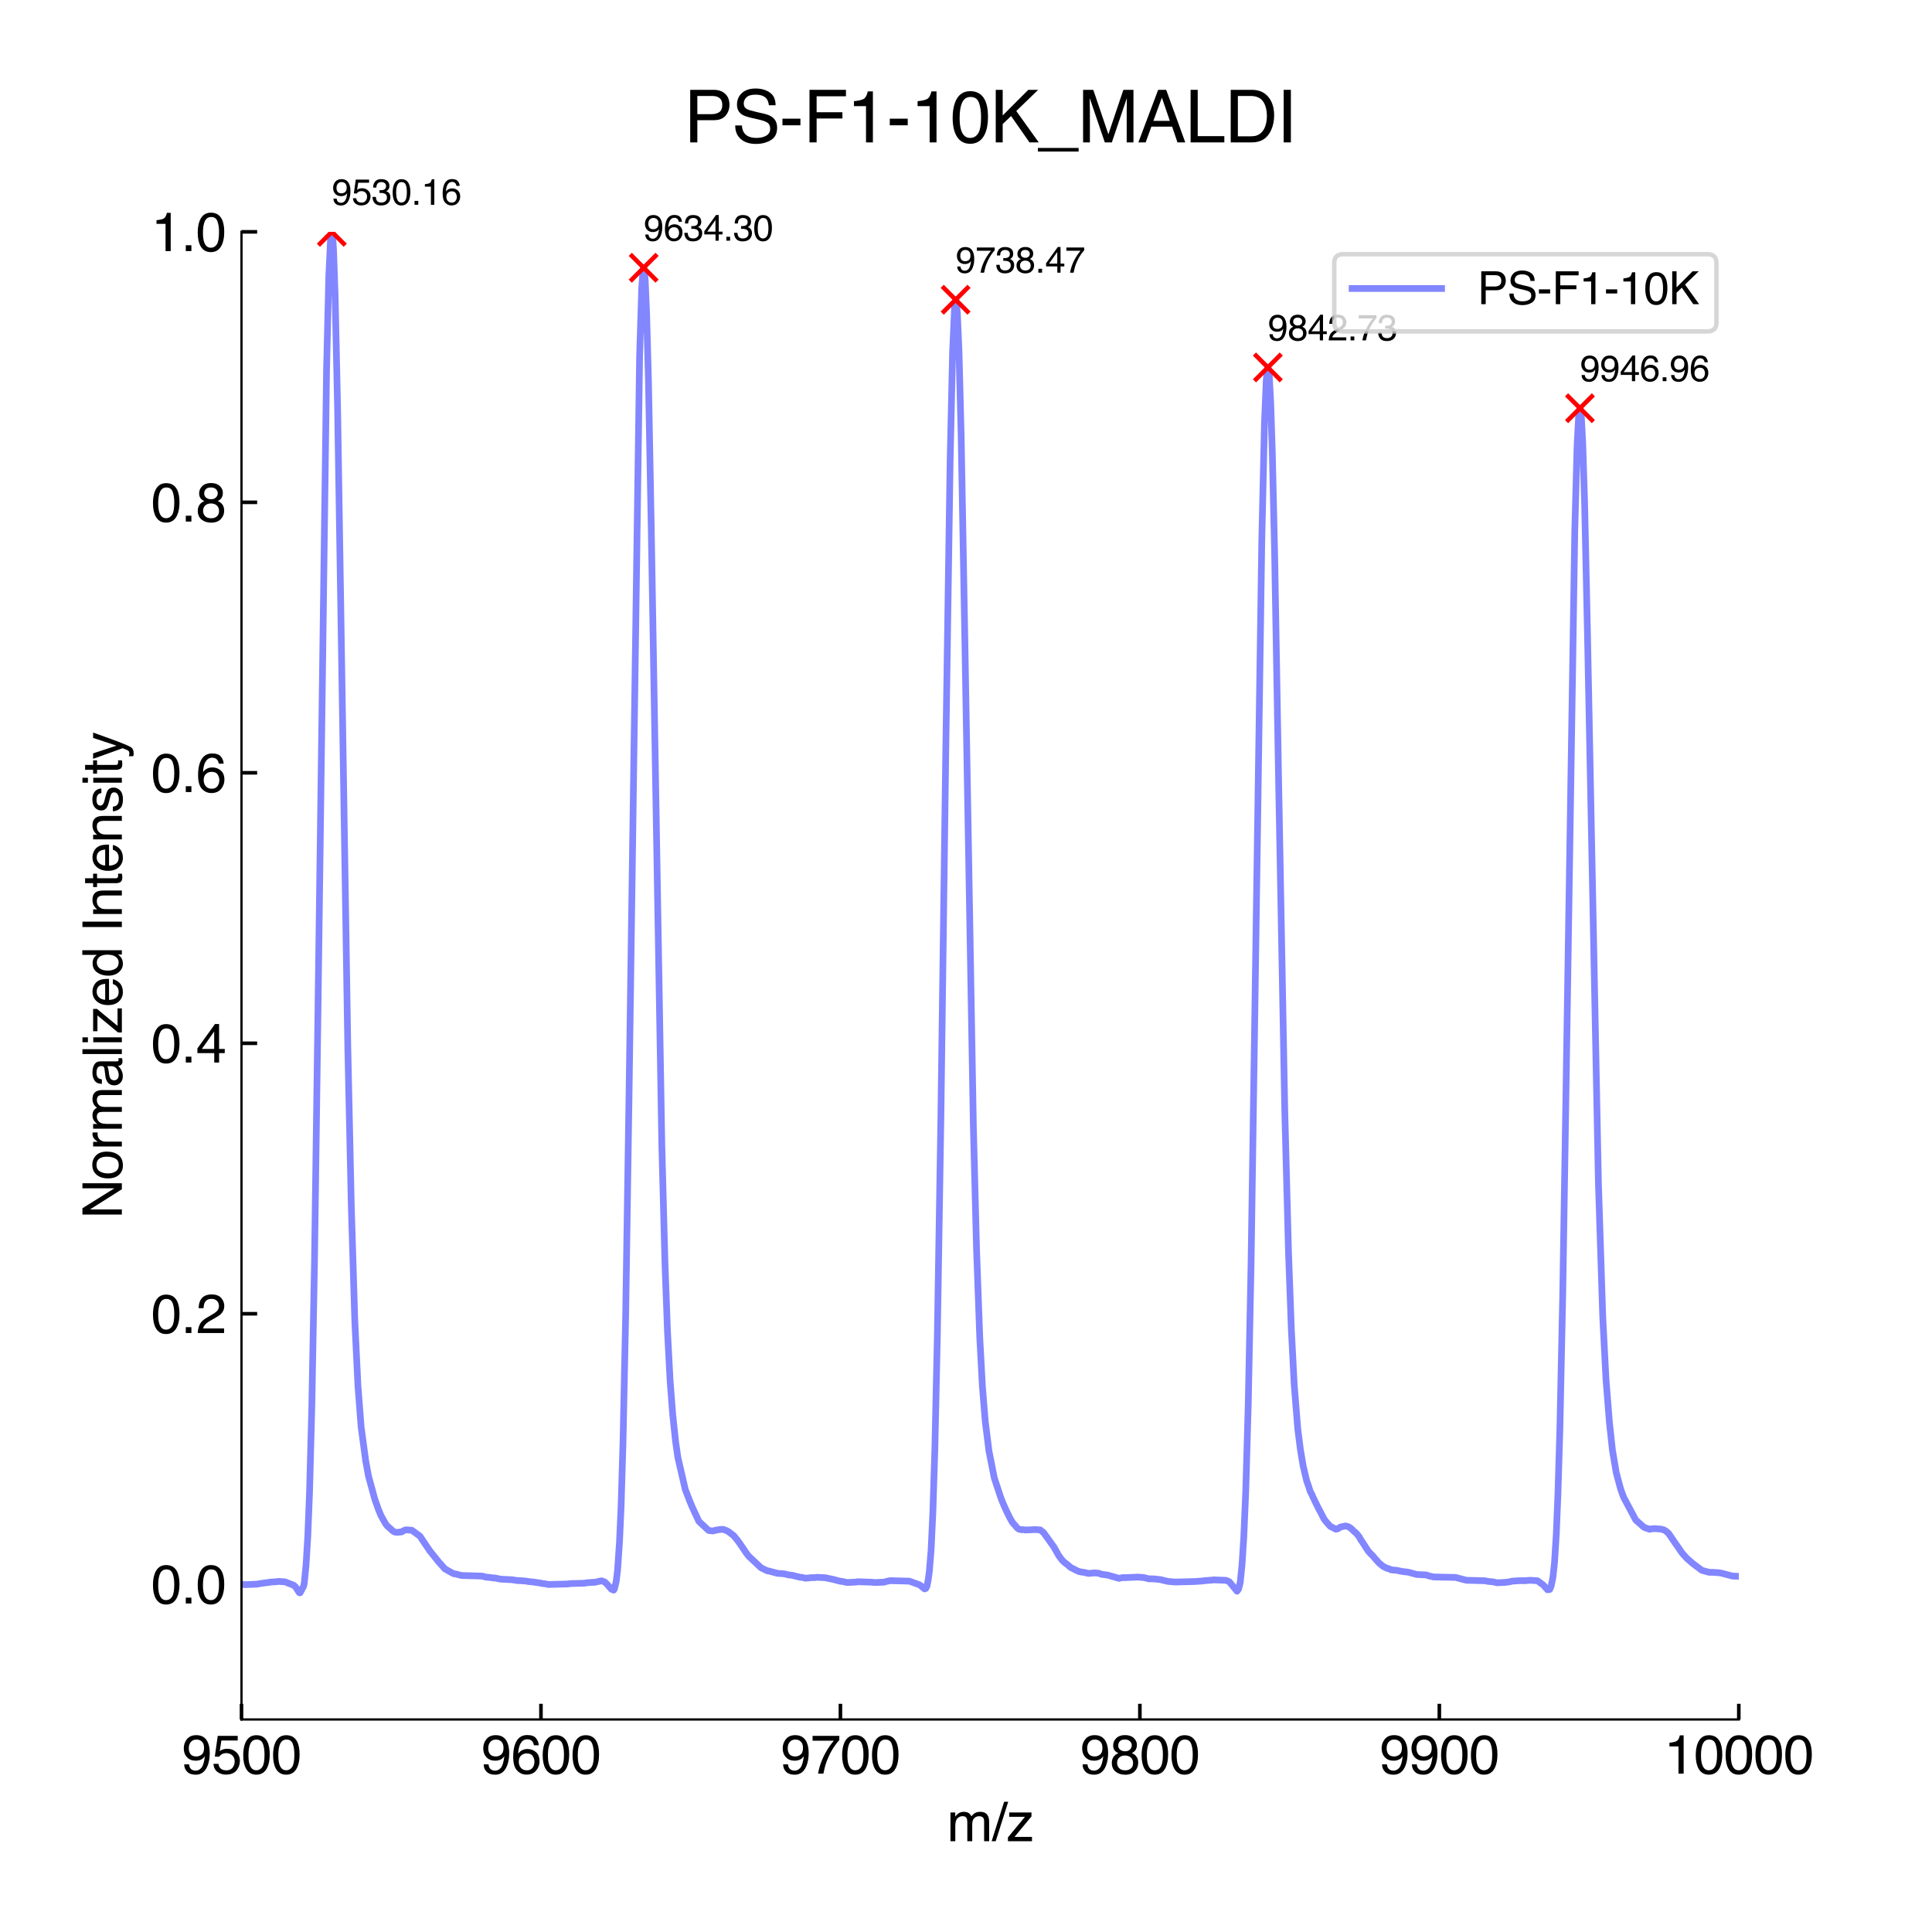 <?xml version="1.0" encoding="utf-8" standalone="no"?>
<!DOCTYPE svg PUBLIC "-//W3C//DTD SVG 1.1//EN"
  "http://www.w3.org/Graphics/SVG/1.1/DTD/svg11.dtd">
<svg xmlns:xlink="http://www.w3.org/1999/xlink" width="432pt" height="432pt" viewBox="0 0 432 432" xmlns="http://www.w3.org/2000/svg" version="1.1">
 <defs>
  <style type="text/css">*{stroke-linejoin: round; stroke-linecap: butt}</style>
 </defs>
 <g id="figure_1">
  <g id="patch_1">
   <path d="M 0 432 
L 432 432 
L 432 0 
L 0 0 
z
" style="fill: #ffffff"/>
  </g>
  <g id="axes_1">
   <g id="patch_2">
    <path d="M 54 384.48 
L 388.8 384.48 
L 388.8 51.84 
L 54 51.84 
z
" style="fill: #ffffff"/>
   </g>
   <g id="matplotlib.axis_1">
    <g id="xtick_1">
     <g id="line2d_1">
      <defs>
       <path id="ma64d7b4e20" d="M 0 0 
L 0 -3.5 
" style="stroke: #000000; stroke-width: 0.8"/>
      </defs>
      <g>
       <use xlink:href="#ma64d7b4e20" x="54" y="384.48" style="stroke: #000000; stroke-width: 0.8"/>
      </g>
     </g>
     <g id="text_1">
      <!-- 9500 -->
      <g transform="translate(40.654 396.588) scale(0.12 -0.12)">
       <defs>
        <path id="Helvetica-39" d="M 850 1081 
Q 875 616 1209 438 
Q 1381 344 1597 344 
Q 2000 344 2284 680 
Q 2569 1016 2688 2044 
Q 2500 1747 2223 1626 
Q 1947 1506 1628 1506 
Q 981 1506 604 1909 
Q 228 2313 228 2947 
Q 228 3556 600 4018 
Q 972 4481 1697 4481 
Q 2675 4481 3047 3600 
Q 3253 3116 3253 2388 
Q 3253 1566 3006 931 
Q 2597 -125 1619 -125 
Q 963 -125 622 219 
Q 281 563 281 1081 
L 850 1081 
z
M 1703 2000 
Q 2038 2000 2314 2220 
Q 2591 2441 2591 2991 
Q 2591 3484 2342 3726 
Q 2094 3969 1709 3969 
Q 1297 3969 1055 3692 
Q 813 3416 813 2953 
Q 813 2516 1025 2258 
Q 1238 2000 1703 2000 
z
" transform="scale(0.016)"/>
        <path id="Helvetica-35" d="M 791 1141 
Q 847 659 1238 475 
Q 1438 381 1700 381 
Q 2200 381 2440 700 
Q 2681 1019 2681 1406 
Q 2681 1875 2395 2131 
Q 2109 2388 1709 2388 
Q 1419 2388 1211 2275 
Q 1003 2163 856 1963 
L 369 1991 
L 709 4400 
L 3034 4400 
L 3034 3856 
L 1131 3856 
L 941 2613 
Q 1097 2731 1238 2791 
Q 1488 2894 1816 2894 
Q 2431 2894 2859 2497 
Q 3288 2100 3288 1491 
Q 3288 856 2895 371 
Q 2503 -113 1644 -113 
Q 1097 -113 676 195 
Q 256 503 206 1141 
L 791 1141 
z
" transform="scale(0.016)"/>
        <path id="Helvetica-30" d="M 1731 4475 
Q 2600 4475 2988 3759 
Q 3288 3206 3288 2244 
Q 3288 1331 3016 734 
Q 2622 -122 1728 -122 
Q 922 -122 528 578 
Q 200 1163 200 2147 
Q 200 2909 397 3456 
Q 766 4475 1731 4475 
z
M 1725 391 
Q 2163 391 2422 778 
Q 2681 1166 2681 2222 
Q 2681 2984 2493 3476 
Q 2306 3969 1766 3969 
Q 1269 3969 1039 3501 
Q 809 3034 809 2125 
Q 809 1441 956 1025 
Q 1181 391 1725 391 
z
" transform="scale(0.016)"/>
       </defs>
       <use xlink:href="#Helvetica-39"/>
       <use xlink:href="#Helvetica-35" x="55.615"/>
       <use xlink:href="#Helvetica-30" x="111.23"/>
       <use xlink:href="#Helvetica-30" x="166.846"/>
      </g>
     </g>
    </g>
    <g id="xtick_2">
     <g id="line2d_2">
      <g>
       <use xlink:href="#ma64d7b4e20" x="120.96" y="384.48" style="stroke: #000000; stroke-width: 0.8"/>
      </g>
     </g>
     <g id="text_2">
      <!-- 9600 -->
      <g transform="translate(107.614 396.588) scale(0.12 -0.12)">
       <defs>
        <path id="Helvetica-36" d="M 1872 4494 
Q 2622 4494 2917 4105 
Q 3213 3716 3213 3303 
L 2656 3303 
Q 2606 3569 2497 3719 
Q 2294 4000 1881 4000 
Q 1409 4000 1131 3564 
Q 853 3128 822 2316 
Q 1016 2600 1309 2741 
Q 1578 2866 1909 2866 
Q 2472 2866 2890 2506 
Q 3309 2147 3309 1434 
Q 3309 825 2912 354 
Q 2516 -116 1781 -116 
Q 1153 -116 697 361 
Q 241 838 241 1966 
Q 241 2800 444 3381 
Q 834 4494 1872 4494 
z
M 1831 384 
Q 2275 384 2495 682 
Q 2716 981 2716 1388 
Q 2716 1731 2519 2042 
Q 2322 2353 1803 2353 
Q 1441 2353 1167 2112 
Q 894 1872 894 1388 
Q 894 963 1142 673 
Q 1391 384 1831 384 
z
" transform="scale(0.016)"/>
       </defs>
       <use xlink:href="#Helvetica-39"/>
       <use xlink:href="#Helvetica-36" x="55.615"/>
       <use xlink:href="#Helvetica-30" x="111.23"/>
       <use xlink:href="#Helvetica-30" x="166.846"/>
      </g>
     </g>
    </g>
    <g id="xtick_3">
     <g id="line2d_3">
      <g>
       <use xlink:href="#ma64d7b4e20" x="187.92" y="384.48" style="stroke: #000000; stroke-width: 0.8"/>
      </g>
     </g>
     <g id="text_3">
      <!-- 9700 -->
      <g transform="translate(174.574 396.588) scale(0.12 -0.12)">
       <defs>
        <path id="Helvetica-37" d="M 3347 4400 
L 3347 3909 
Q 3131 3700 2773 3181 
Q 2416 2663 2141 2063 
Q 1869 1478 1728 997 
Q 1638 688 1494 0 
L 872 0 
Q 1084 1281 1809 2550 
Q 2238 3294 2709 3834 
L 234 3834 
L 234 4400 
L 3347 4400 
z
" transform="scale(0.016)"/>
       </defs>
       <use xlink:href="#Helvetica-39"/>
       <use xlink:href="#Helvetica-37" x="55.615"/>
       <use xlink:href="#Helvetica-30" x="111.23"/>
       <use xlink:href="#Helvetica-30" x="166.846"/>
      </g>
     </g>
    </g>
    <g id="xtick_4">
     <g id="line2d_4">
      <g>
       <use xlink:href="#ma64d7b4e20" x="254.88" y="384.48" style="stroke: #000000; stroke-width: 0.8"/>
      </g>
     </g>
     <g id="text_4">
      <!-- 9800 -->
      <g transform="translate(241.534 396.588) scale(0.12 -0.12)">
       <defs>
        <path id="Helvetica-38" d="M 1741 2600 
Q 2113 2600 2322 2808 
Q 2531 3016 2531 3303 
Q 2531 3553 2331 3762 
Q 2131 3972 1722 3972 
Q 1316 3972 1134 3762 
Q 953 3553 953 3272 
Q 953 2956 1187 2778 
Q 1422 2600 1741 2600 
z
M 1775 384 
Q 2166 384 2423 595 
Q 2681 806 2681 1225 
Q 2681 1659 2415 1884 
Q 2150 2109 1734 2109 
Q 1331 2109 1076 1879 
Q 822 1650 822 1244 
Q 822 894 1055 639 
Q 1288 384 1775 384 
z
M 975 2384 
Q 741 2484 609 2619 
Q 363 2869 363 3269 
Q 363 3769 725 4128 
Q 1088 4488 1753 4488 
Q 2397 4488 2762 4148 
Q 3128 3809 3128 3356 
Q 3128 2938 2916 2678 
Q 2797 2531 2547 2391 
Q 2825 2263 2984 2097 
Q 3281 1784 3281 1284 
Q 3281 694 2884 283 
Q 2488 -128 1763 -128 
Q 1109 -128 657 226 
Q 206 581 206 1256 
Q 206 1653 400 1942 
Q 594 2231 975 2384 
z
" transform="scale(0.016)"/>
       </defs>
       <use xlink:href="#Helvetica-39"/>
       <use xlink:href="#Helvetica-38" x="55.615"/>
       <use xlink:href="#Helvetica-30" x="111.23"/>
       <use xlink:href="#Helvetica-30" x="166.846"/>
      </g>
     </g>
    </g>
    <g id="xtick_5">
     <g id="line2d_5">
      <g>
       <use xlink:href="#ma64d7b4e20" x="321.84" y="384.48" style="stroke: #000000; stroke-width: 0.8"/>
      </g>
     </g>
     <g id="text_5">
      <!-- 9900 -->
      <g transform="translate(308.494 396.588) scale(0.12 -0.12)">
       <use xlink:href="#Helvetica-39"/>
       <use xlink:href="#Helvetica-39" x="55.615"/>
       <use xlink:href="#Helvetica-30" x="111.23"/>
       <use xlink:href="#Helvetica-30" x="166.846"/>
      </g>
     </g>
    </g>
    <g id="xtick_6">
     <g id="line2d_6">
      <g>
       <use xlink:href="#ma64d7b4e20" x="388.8" y="384.48" style="stroke: #000000; stroke-width: 0.8"/>
      </g>
     </g>
     <g id="text_6">
      <!-- 10000 -->
      <g transform="translate(372.117 396.588) scale(0.12 -0.12)">
       <defs>
        <path id="Helvetica-31" d="M 613 3169 
L 613 3600 
Q 1222 3659 1462 3798 
Q 1703 3938 1822 4456 
L 2266 4456 
L 2266 0 
L 1666 0 
L 1666 3169 
L 613 3169 
z
" transform="scale(0.016)"/>
       </defs>
       <use xlink:href="#Helvetica-31"/>
       <use xlink:href="#Helvetica-30" x="55.615"/>
       <use xlink:href="#Helvetica-30" x="111.23"/>
       <use xlink:href="#Helvetica-30" x="166.846"/>
       <use xlink:href="#Helvetica-30" x="222.461"/>
      </g>
     </g>
    </g>
    <g id="text_7">
     <!-- m/z -->
     <g transform="translate(211.735 411.697) scale(0.12 -0.12)">
      <defs>
       <path id="Helvetica-6d" d="M 413 3347 
L 969 3347 
L 969 2872 
Q 1169 3119 1331 3231 
Q 1609 3422 1963 3422 
Q 2363 3422 2606 3225 
Q 2744 3113 2856 2894 
Q 3044 3163 3297 3292 
Q 3550 3422 3866 3422 
Q 4541 3422 4784 2934 
Q 4916 2672 4916 2228 
L 4916 0 
L 4331 0 
L 4331 2325 
Q 4331 2659 4164 2784 
Q 3997 2909 3756 2909 
Q 3425 2909 3186 2687 
Q 2947 2466 2947 1947 
L 2947 0 
L 2375 0 
L 2375 2184 
Q 2375 2525 2294 2681 
Q 2166 2916 1816 2916 
Q 1497 2916 1236 2669 
Q 975 2422 975 1775 
L 975 0 
L 413 0 
L 413 3347 
z
" transform="scale(0.016)"/>
       <path id="Helvetica-2f" d="M 1456 4591 
L 1931 4591 
L 475 0 
L 0 0 
L 1456 4591 
z
" transform="scale(0.016)"/>
       <path id="Helvetica-7a" d="M 163 444 
L 2147 2844 
L 309 2844 
L 309 3347 
L 2903 3347 
L 2903 2888 
L 931 503 
L 2963 503 
L 2963 0 
L 163 0 
L 163 444 
z
M 1609 3428 
L 1609 3428 
z
" transform="scale(0.016)"/>
      </defs>
      <use xlink:href="#Helvetica-6d"/>
      <use xlink:href="#Helvetica-2f" x="83.301"/>
      <use xlink:href="#Helvetica-7a" x="111.084"/>
     </g>
    </g>
   </g>
   <g id="matplotlib.axis_2">
    <g id="ytick_1">
     <g id="line2d_7">
      <defs>
       <path id="m7172caf8b6" d="M 0 0 
L 3.5 0 
" style="stroke: #000000; stroke-width: 0.8"/>
      </defs>
      <g>
       <use xlink:href="#m7172caf8b6" x="54" y="354.24" style="stroke: #000000; stroke-width: 0.8"/>
      </g>
     </g>
     <g id="text_8">
      <!-- 0.0 -->
      <g transform="translate(33.82 358.544) scale(0.12 -0.12)">
       <defs>
        <path id="Helvetica-2e" d="M 547 681 
L 1200 681 
L 1200 0 
L 547 0 
L 547 681 
z
" transform="scale(0.016)"/>
       </defs>
       <use xlink:href="#Helvetica-30"/>
       <use xlink:href="#Helvetica-2e" x="55.615"/>
       <use xlink:href="#Helvetica-30" x="83.398"/>
      </g>
     </g>
    </g>
    <g id="ytick_2">
     <g id="line2d_8">
      <g>
       <use xlink:href="#m7172caf8b6" x="54" y="293.76" style="stroke: #000000; stroke-width: 0.8"/>
      </g>
     </g>
     <g id="text_9">
      <!-- 0.2 -->
      <g transform="translate(33.82 298.064) scale(0.12 -0.12)">
       <defs>
        <path id="Helvetica-32" d="M 200 0 
Q 231 578 439 1006 
Q 647 1434 1250 1784 
L 1850 2131 
Q 2253 2366 2416 2531 
Q 2672 2791 2672 3125 
Q 2672 3516 2437 3745 
Q 2203 3975 1813 3975 
Q 1234 3975 1013 3538 
Q 894 3303 881 2888 
L 309 2888 
Q 319 3472 525 3841 
Q 891 4491 1816 4491 
Q 2584 4491 2939 4075 
Q 3294 3659 3294 3150 
Q 3294 2613 2916 2231 
Q 2697 2009 2131 1694 
L 1703 1456 
Q 1397 1288 1222 1134 
Q 909 863 828 531 
L 3272 531 
L 3272 0 
L 200 0 
z
" transform="scale(0.016)"/>
       </defs>
       <use xlink:href="#Helvetica-30"/>
       <use xlink:href="#Helvetica-2e" x="55.615"/>
       <use xlink:href="#Helvetica-32" x="83.398"/>
      </g>
     </g>
    </g>
    <g id="ytick_3">
     <g id="line2d_9">
      <g>
       <use xlink:href="#m7172caf8b6" x="54" y="233.28" style="stroke: #000000; stroke-width: 0.8"/>
      </g>
     </g>
     <g id="text_10">
      <!-- 0.4 -->
      <g transform="translate(33.82 237.584) scale(0.12 -0.12)">
       <defs>
        <path id="Helvetica-34" d="M 2116 1584 
L 2116 3613 
L 681 1584 
L 2116 1584 
z
M 2125 0 
L 2125 1094 
L 163 1094 
L 163 1644 
L 2213 4488 
L 2688 4488 
L 2688 1584 
L 3347 1584 
L 3347 1094 
L 2688 1094 
L 2688 0 
L 2125 0 
z
" transform="scale(0.016)"/>
       </defs>
       <use xlink:href="#Helvetica-30"/>
       <use xlink:href="#Helvetica-2e" x="55.615"/>
       <use xlink:href="#Helvetica-34" x="83.398"/>
      </g>
     </g>
    </g>
    <g id="ytick_4">
     <g id="line2d_10">
      <g>
       <use xlink:href="#m7172caf8b6" x="54" y="172.8" style="stroke: #000000; stroke-width: 0.8"/>
      </g>
     </g>
     <g id="text_11">
      <!-- 0.6 -->
      <g transform="translate(33.82 177.104) scale(0.12 -0.12)">
       <use xlink:href="#Helvetica-30"/>
       <use xlink:href="#Helvetica-2e" x="55.615"/>
       <use xlink:href="#Helvetica-36" x="83.398"/>
      </g>
     </g>
    </g>
    <g id="ytick_5">
     <g id="line2d_11">
      <g>
       <use xlink:href="#m7172caf8b6" x="54" y="112.32" style="stroke: #000000; stroke-width: 0.8"/>
      </g>
     </g>
     <g id="text_12">
      <!-- 0.8 -->
      <g transform="translate(33.82 116.624) scale(0.12 -0.12)">
       <use xlink:href="#Helvetica-30"/>
       <use xlink:href="#Helvetica-2e" x="55.615"/>
       <use xlink:href="#Helvetica-38" x="83.398"/>
      </g>
     </g>
    </g>
    <g id="ytick_6">
     <g id="line2d_12">
      <g>
       <use xlink:href="#m7172caf8b6" x="54" y="51.84" style="stroke: #000000; stroke-width: 0.8"/>
      </g>
     </g>
     <g id="text_13">
      <!-- 1.0 -->
      <g transform="translate(33.82 56.144) scale(0.12 -0.12)">
       <use xlink:href="#Helvetica-31"/>
       <use xlink:href="#Helvetica-2e" x="55.615"/>
       <use xlink:href="#Helvetica-30" x="83.398"/>
      </g>
     </g>
    </g>
    <g id="text_14">
     <!-- Normalized Intensity -->
     <g transform="translate(27.247 272.512) rotate(-90) scale(0.12 -0.12)">
      <defs>
       <path id="Helvetica-4e" d="M 488 4591 
L 1222 4591 
L 3541 872 
L 3541 4591 
L 4131 4591 
L 4131 0 
L 3434 0 
L 1081 3716 
L 1081 0 
L 488 0 
L 488 4591 
z
M 2269 4591 
L 2269 4591 
z
" transform="scale(0.016)"/>
       <path id="Helvetica-6f" d="M 1741 363 
Q 2300 363 2508 786 
Q 2716 1209 2716 1728 
Q 2716 2197 2566 2491 
Q 2328 2953 1747 2953 
Q 1231 2953 997 2559 
Q 763 2166 763 1609 
Q 763 1075 997 719 
Q 1231 363 1741 363 
z
M 1763 3444 
Q 2409 3444 2856 3012 
Q 3303 2581 3303 1744 
Q 3303 934 2909 406 
Q 2516 -122 1688 -122 
Q 997 -122 590 345 
Q 184 813 184 1600 
Q 184 2444 612 2944 
Q 1041 3444 1763 3444 
z
M 1744 3428 
L 1744 3428 
z
" transform="scale(0.016)"/>
       <path id="Helvetica-72" d="M 428 3347 
L 963 3347 
L 963 2769 
Q 1028 2938 1284 3180 
Q 1541 3422 1875 3422 
Q 1891 3422 1928 3419 
Q 1966 3416 2056 3406 
L 2056 2813 
Q 2006 2822 1964 2825 
Q 1922 2828 1872 2828 
Q 1447 2828 1219 2554 
Q 991 2281 991 1925 
L 991 0 
L 428 0 
L 428 3347 
z
" transform="scale(0.016)"/>
       <path id="Helvetica-61" d="M 844 891 
Q 844 647 1022 506 
Q 1200 366 1444 366 
Q 1741 366 2019 503 
Q 2488 731 2488 1250 
L 2488 1703 
Q 2384 1638 2221 1594 
Q 2059 1550 1903 1531 
L 1563 1488 
Q 1256 1447 1103 1359 
Q 844 1213 844 891 
z
M 2206 2028 
Q 2400 2053 2466 2191 
Q 2503 2266 2503 2406 
Q 2503 2694 2298 2823 
Q 2094 2953 1713 2953 
Q 1272 2953 1088 2716 
Q 984 2584 953 2325 
L 428 2325 
Q 444 2944 830 3186 
Q 1216 3428 1725 3428 
Q 2316 3428 2684 3203 
Q 3050 2978 3050 2503 
L 3050 575 
Q 3050 488 3086 434 
Q 3122 381 3238 381 
Q 3275 381 3322 386 
Q 3369 391 3422 400 
L 3422 -16 
Q 3291 -53 3222 -62 
Q 3153 -72 3034 -72 
Q 2744 -72 2613 134 
Q 2544 244 2516 444 
Q 2344 219 2022 53 
Q 1700 -113 1313 -113 
Q 847 -113 551 170 
Q 256 453 256 878 
Q 256 1344 547 1600 
Q 838 1856 1309 1916 
L 2206 2028 
z
M 1741 3428 
L 1741 3428 
z
" transform="scale(0.016)"/>
       <path id="Helvetica-6c" d="M 428 4591 
L 991 4591 
L 991 0 
L 428 0 
L 428 4591 
z
" transform="scale(0.016)"/>
       <path id="Helvetica-69" d="M 413 3331 
L 984 3331 
L 984 0 
L 413 0 
L 413 3331 
z
M 413 4591 
L 984 4591 
L 984 3953 
L 413 3953 
L 413 4591 
z
" transform="scale(0.016)"/>
       <path id="Helvetica-65" d="M 1806 3422 
Q 2163 3422 2497 3255 
Q 2831 3088 3006 2822 
Q 3175 2569 3231 2231 
Q 3281 2000 3281 1494 
L 828 1494 
Q 844 984 1069 676 
Q 1294 369 1766 369 
Q 2206 369 2469 659 
Q 2619 828 2681 1050 
L 3234 1050 
Q 3213 866 3089 639 
Q 2966 413 2813 269 
Q 2556 19 2178 -69 
Q 1975 -119 1719 -119 
Q 1094 -119 659 336 
Q 225 791 225 1609 
Q 225 2416 662 2919 
Q 1100 3422 1806 3422 
z
M 2703 1941 
Q 2669 2306 2544 2525 
Q 2313 2931 1772 2931 
Q 1384 2931 1121 2651 
Q 859 2372 844 1941 
L 2703 1941 
z
M 1753 3428 
L 1753 3428 
z
" transform="scale(0.016)"/>
       <path id="Helvetica-64" d="M 769 1634 
Q 769 1097 997 734 
Q 1225 372 1728 372 
Q 2119 372 2370 708 
Q 2622 1044 2622 1672 
Q 2622 2306 2362 2611 
Q 2103 2916 1722 2916 
Q 1297 2916 1033 2591 
Q 769 2266 769 1634 
z
M 1616 3406 
Q 2000 3406 2259 3244 
Q 2409 3150 2600 2916 
L 2600 4606 
L 3141 4606 
L 3141 0 
L 2634 0 
L 2634 466 
Q 2438 156 2169 18 
Q 1900 -119 1553 -119 
Q 994 -119 584 351 
Q 175 822 175 1603 
Q 175 2334 548 2870 
Q 922 3406 1616 3406 
z
" transform="scale(0.016)"/>
       <path id="Helvetica-20" transform="scale(0.016)"/>
       <path id="Helvetica-49" d="M 628 4591 
L 1256 4591 
L 1256 0 
L 628 0 
L 628 4591 
z
" transform="scale(0.016)"/>
       <path id="Helvetica-6e" d="M 413 3347 
L 947 3347 
L 947 2872 
Q 1184 3166 1450 3294 
Q 1716 3422 2041 3422 
Q 2753 3422 3003 2925 
Q 3141 2653 3141 2147 
L 3141 0 
L 2569 0 
L 2569 2109 
Q 2569 2416 2478 2603 
Q 2328 2916 1934 2916 
Q 1734 2916 1606 2875 
Q 1375 2806 1200 2600 
Q 1059 2434 1017 2257 
Q 975 2081 975 1753 
L 975 0 
L 413 0 
L 413 3347 
z
M 1734 3428 
L 1734 3428 
z
" transform="scale(0.016)"/>
       <path id="Helvetica-74" d="M 525 4281 
L 1094 4281 
L 1094 3347 
L 1628 3347 
L 1628 2888 
L 1094 2888 
L 1094 703 
Q 1094 528 1213 469 
Q 1278 434 1431 434 
Q 1472 434 1519 436 
Q 1566 438 1628 444 
L 1628 0 
Q 1531 -28 1426 -40 
Q 1322 -53 1200 -53 
Q 806 -53 665 148 
Q 525 350 525 672 
L 525 2888 
L 72 2888 
L 72 3347 
L 525 3347 
L 525 4281 
z
" transform="scale(0.016)"/>
       <path id="Helvetica-73" d="M 747 1050 
Q 772 769 888 619 
Q 1100 347 1625 347 
Q 1938 347 2175 483 
Q 2413 619 2413 903 
Q 2413 1119 2222 1231 
Q 2100 1300 1741 1391 
L 1294 1503 
Q 866 1609 663 1741 
Q 300 1969 300 2372 
Q 300 2847 642 3140 
Q 984 3434 1563 3434 
Q 2319 3434 2653 2991 
Q 2863 2709 2856 2384 
L 2325 2384 
Q 2309 2575 2191 2731 
Q 1997 2953 1519 2953 
Q 1200 2953 1036 2831 
Q 872 2709 872 2509 
Q 872 2291 1088 2159 
Q 1213 2081 1456 2022 
L 1828 1931 
Q 2434 1784 2641 1647 
Q 2969 1431 2969 969 
Q 2969 522 2630 197 
Q 2291 -128 1597 -128 
Q 850 -128 539 211 
Q 228 550 206 1050 
L 747 1050 
z
M 1578 3428 
L 1578 3428 
z
" transform="scale(0.016)"/>
       <path id="Helvetica-79" d="M 2503 3347 
L 3125 3347 
Q 3006 3025 2597 1878 
Q 2291 1016 2084 472 
Q 1597 -809 1397 -1090 
Q 1197 -1372 709 -1372 
Q 591 -1372 527 -1362 
Q 463 -1353 369 -1328 
L 369 -816 
Q 516 -856 581 -865 
Q 647 -875 697 -875 
Q 853 -875 926 -823 
Q 1000 -772 1050 -697 
Q 1066 -672 1162 -440 
Q 1259 -209 1303 -97 
L 66 3347 
L 703 3347 
L 1600 622 
L 2503 3347 
z
M 1597 3428 
L 1597 3428 
z
" transform="scale(0.016)"/>
      </defs>
      <use xlink:href="#Helvetica-4e"/>
      <use xlink:href="#Helvetica-6f" x="72.217"/>
      <use xlink:href="#Helvetica-72" x="127.832"/>
      <use xlink:href="#Helvetica-6d" x="161.133"/>
      <use xlink:href="#Helvetica-61" x="244.434"/>
      <use xlink:href="#Helvetica-6c" x="300.049"/>
      <use xlink:href="#Helvetica-69" x="322.266"/>
      <use xlink:href="#Helvetica-7a" x="344.482"/>
      <use xlink:href="#Helvetica-65" x="394.482"/>
      <use xlink:href="#Helvetica-64" x="450.098"/>
      <use xlink:href="#Helvetica-20" x="505.713"/>
      <use xlink:href="#Helvetica-49" x="533.496"/>
      <use xlink:href="#Helvetica-6e" x="561.279"/>
      <use xlink:href="#Helvetica-74" x="616.895"/>
      <use xlink:href="#Helvetica-65" x="644.678"/>
      <use xlink:href="#Helvetica-6e" x="700.293"/>
      <use xlink:href="#Helvetica-73" x="755.908"/>
      <use xlink:href="#Helvetica-69" x="805.908"/>
      <use xlink:href="#Helvetica-74" x="828.125"/>
      <use xlink:href="#Helvetica-79" x="855.908"/>
     </g>
    </g>
   </g>
   <g id="line2d_13">
    <path d="M 54.015 354.201 
L 54.72 354.331 
L 57.461 354.227 
L 58.206 354.084 
L 58.989 353.979 
L 59.538 353.901 
L 59.773 353.888 
L 60.478 353.758 
L 61.927 353.667 
L 62.202 353.602 
L 63.73 353.706 
L 65.689 354.475 
L 66.12 354.878 
L 66.708 355.804 
L 66.943 356.142 
L 67.1 356.155 
L 67.884 354.696 
L 68.041 353.927 
L 68.433 349.94 
L 68.825 343.478 
L 69.217 333.549 
L 69.727 314.357 
L 70.315 282.604 
L 71.06 228.936 
L 73.02 82.602 
L 73.53 61.508 
L 73.922 53.364 
L 74.158 51.892 
L 74.197 51.84 
L 74.236 51.905 
L 74.393 52.921 
L 74.589 55.996 
L 74.942 66.42 
L 75.491 91.567 
L 76.315 143.137 
L 77.766 233.965 
L 78.551 269.666 
L 79.336 295.399 
L 80.042 309.914 
L 80.748 319.048 
L 81.768 326.631 
L 82.396 330.057 
L 83.77 335.1 
L 84.594 337.458 
L 85.183 338.891 
L 86.164 340.637 
L 86.596 341.211 
L 86.832 341.419 
L 87.381 341.901 
L 87.852 342.344 
L 88.167 342.527 
L 88.599 342.631 
L 88.913 342.631 
L 89.855 342.527 
L 90.091 342.344 
L 90.601 342.11 
L 90.797 342.071 
L 92.093 342.175 
L 93.9 343.491 
L 94.961 345.08 
L 96.1 346.761 
L 98.182 349.354 
L 98.497 349.68 
L 99.479 350.8 
L 100.776 351.53 
L 101.208 351.777 
L 101.602 351.921 
L 101.837 351.934 
L 103.213 352.286 
L 106.987 352.39 
L 107.184 352.403 
L 107.459 352.403 
L 107.892 352.442 
L 108.246 352.533 
L 108.6 352.637 
L 109.701 352.742 
L 110.33 352.846 
L 110.684 352.833 
L 111.077 352.937 
L 111.313 352.976 
L 111.825 353.08 
L 112.257 353.119 
L 114.382 353.224 
L 114.933 353.302 
L 115.602 353.406 
L 115.995 353.432 
L 116.31 353.432 
L 117.608 353.536 
L 118.238 353.641 
L 119.261 353.745 
L 119.852 353.836 
L 120.6 353.94 
L 121.426 354.11 
L 121.741 354.11 
L 122.607 354.292 
L 126.899 354.188 
L 127.49 354.097 
L 130.76 354.005 
L 131.075 353.927 
L 132.414 353.823 
L 132.729 353.81 
L 133.045 353.81 
L 133.439 353.706 
L 134.503 353.471 
L 134.897 353.615 
L 135.172 353.706 
L 135.685 354.175 
L 136.71 355.348 
L 137.222 355.556 
L 137.38 355.282 
L 137.774 353.693 
L 138.089 351.1 
L 138.523 344.755 
L 138.877 336.898 
L 139.311 322.344 
L 139.902 294.083 
L 140.651 245.053 
L 143.017 79.658 
L 143.49 64.387 
L 143.806 60.153 
L 143.924 59.866 
L 143.964 59.918 
L 144.121 60.843 
L 144.279 62.837 
L 144.595 70.316 
L 144.989 84.909 
L 145.62 117.912 
L 147.987 256.102 
L 148.697 282.669 
L 149.249 297.627 
L 149.841 308.793 
L 150.433 316.416 
L 151.064 322.344 
L 151.577 325.901 
L 153.234 333.067 
L 154.221 335.621 
L 154.813 337.041 
L 156.273 340.181 
L 158.445 342.201 
L 158.603 342.24 
L 158.84 342.266 
L 159.274 342.318 
L 159.471 342.305 
L 159.629 342.279 
L 159.985 342.162 
L 160.616 342.057 
L 161.13 341.979 
L 161.406 341.979 
L 161.722 341.966 
L 162.156 342.123 
L 162.867 342.461 
L 164.092 343.4 
L 164.605 344.051 
L 164.882 344.364 
L 165.79 345.654 
L 166.896 347.295 
L 167.212 347.712 
L 167.449 347.999 
L 170.176 350.566 
L 170.848 350.891 
L 171.599 351.256 
L 171.875 351.269 
L 173.851 351.803 
L 175.314 351.908 
L 176.381 352.155 
L 177.251 352.26 
L 177.607 352.364 
L 178.952 352.689 
L 179.228 352.689 
L 180.138 352.898 
L 180.573 352.859 
L 181.562 352.755 
L 181.839 352.768 
L 182.155 352.768 
L 182.709 352.689 
L 184.608 352.794 
L 185.597 353.015 
L 186.151 353.119 
L 187.733 353.536 
L 188.406 353.628 
L 188.723 353.706 
L 189.475 353.849 
L 191.414 353.758 
L 191.731 353.68 
L 194.977 353.784 
L 195.531 353.862 
L 197.709 353.771 
L 198.105 353.641 
L 198.976 353.445 
L 199.293 353.445 
L 203.334 353.549 
L 205.632 354.383 
L 205.949 354.618 
L 206.741 355.282 
L 207.019 355.178 
L 207.257 354.722 
L 207.534 353.341 
L 207.811 351.308 
L 208.208 346.383 
L 208.604 337.81 
L 209.04 323.881 
L 209.595 298.63 
L 210.388 249.64 
L 211.458 169.3 
L 212.449 103.163 
L 213.004 78.772 
L 213.441 68.7 
L 213.679 67.019 
L 213.758 67.11 
L 213.837 67.41 
L 214.075 70.159 
L 214.432 78.446 
L 214.908 96.961 
L 215.701 140.74 
L 217.644 251.672 
L 218.358 279.334 
L 219.072 298.943 
L 219.667 310.005 
L 220.302 317.797 
L 221.135 324.442 
L 222.325 330.474 
L 223.754 334.8 
L 224.071 335.634 
L 224.627 336.937 
L 225.262 338.305 
L 225.817 339.426 
L 226.333 340.338 
L 227.445 341.641 
L 227.643 341.81 
L 227.921 341.953 
L 228.12 341.979 
L 228.397 342.057 
L 228.794 342.031 
L 229.35 342.123 
L 229.787 342.084 
L 230.065 342.084 
L 230.382 342.071 
L 230.66 342.057 
L 231.057 342.031 
L 231.296 342.005 
L 232.606 342.097 
L 233.36 342.709 
L 235.624 345.862 
L 236.776 347.895 
L 237.451 348.794 
L 237.729 349.093 
L 238.166 349.484 
L 238.444 349.667 
L 239.477 350.54 
L 240.153 350.852 
L 240.51 351.061 
L 241.146 351.347 
L 241.424 351.439 
L 241.703 351.491 
L 242.418 351.595 
L 243.411 351.83 
L 243.849 351.777 
L 244.127 351.764 
L 244.643 351.699 
L 245.756 351.79 
L 246.313 352.025 
L 246.79 352.077 
L 247.625 352.181 
L 250.209 352.924 
L 251.084 352.742 
L 251.482 352.768 
L 253.908 352.663 
L 254.305 352.637 
L 255.737 352.742 
L 257.01 353.054 
L 257.448 353.015 
L 257.846 353.041 
L 258.124 353.054 
L 259.119 353.159 
L 259.636 353.224 
L 259.955 353.328 
L 261.149 353.602 
L 262.343 353.706 
L 262.78 353.745 
L 266.841 353.641 
L 267.199 353.628 
L 268.792 353.523 
L 269.389 353.432 
L 270.863 353.328 
L 271.38 353.263 
L 274.169 353.367 
L 274.886 353.693 
L 276.599 355.791 
L 276.958 355.308 
L 277.316 353.823 
L 277.715 349.953 
L 278.113 343.764 
L 278.552 333.458 
L 279.109 314.057 
L 279.747 282.305 
L 280.544 229.105 
L 282.139 120.857 
L 282.737 94.655 
L 283.135 85.078 
L 283.414 82.342 
L 283.494 82.159 
L 283.534 82.212 
L 283.614 82.407 
L 283.813 84.088 
L 284.132 90.055 
L 284.491 101.104 
L 285.009 123.697 
L 285.926 175.997 
L 287.282 248.532 
L 288.119 280.168 
L 288.757 297.419 
L 289.395 309.705 
L 290.193 319.582 
L 290.791 324.246 
L 291.39 327.803 
L 292.148 331.009 
L 292.547 332.168 
L 292.985 333.523 
L 293.345 334.175 
L 293.624 334.839 
L 294.781 337.211 
L 295.539 338.631 
L 296.018 339.582 
L 296.417 340.129 
L 297.454 341.302 
L 297.734 341.432 
L 298.692 341.927 
L 298.931 341.901 
L 299.21 341.797 
L 299.61 341.523 
L 299.849 341.419 
L 300.807 341.211 
L 301.326 341.315 
L 301.925 341.614 
L 302.404 342.057 
L 302.923 342.566 
L 303.202 342.761 
L 303.841 343.53 
L 304.28 344.286 
L 304.76 344.989 
L 305.399 345.992 
L 305.958 346.852 
L 306.637 347.582 
L 306.836 347.751 
L 307.555 348.598 
L 308.394 349.523 
L 309.273 350.24 
L 310.111 350.67 
L 310.511 350.761 
L 311.11 351.022 
L 312.309 351.126 
L 313.268 351.334 
L 313.907 351.439 
L 314.307 351.465 
L 314.986 351.569 
L 316.704 352.038 
L 316.944 352.064 
L 318.943 352.168 
L 319.422 352.351 
L 320.542 352.611 
L 325.46 352.716 
L 327.26 353.198 
L 327.66 353.289 
L 327.94 353.354 
L 331.981 353.458 
L 332.741 353.602 
L 333.821 353.706 
L 334.782 353.914 
L 336.743 353.81 
L 337.384 353.706 
L 337.624 353.693 
L 338.024 353.562 
L 339.506 353.458 
L 339.826 353.445 
L 340.106 353.445 
L 340.426 353.432 
L 340.827 353.458 
L 342.148 353.354 
L 342.429 353.367 
L 343.79 353.458 
L 345.112 354.435 
L 346.033 355.478 
L 346.514 355.413 
L 346.834 354.683 
L 347.235 352.716 
L 347.595 349.367 
L 347.996 342.93 
L 348.357 334.136 
L 348.797 319.412 
L 349.438 289.132 
L 350.16 244.05 
L 352.123 118.746 
L 352.644 99.567 
L 353.005 92.844 
L 353.245 91.306 
L 353.285 91.28 
L 353.325 91.345 
L 353.406 91.593 
L 353.606 93.443 
L 353.887 98.759 
L 354.328 112.609 
L 354.969 141.938 
L 357.414 264.624 
L 358.376 294.383 
L 359.098 308.363 
L 359.86 317.927 
L 360.542 324.233 
L 361.384 329.237 
L 362.386 332.989 
L 363.068 334.839 
L 365.756 339.869 
L 367.481 341.406 
L 367.962 341.667 
L 368.243 341.732 
L 368.404 341.784 
L 368.885 341.966 
L 369.206 341.862 
L 369.447 341.836 
L 369.768 341.836 
L 369.969 341.797 
L 371.333 341.901 
L 371.654 341.992 
L 372.056 342.084 
L 372.457 342.331 
L 373.099 342.865 
L 374.504 344.937 
L 374.865 345.432 
L 375.909 346.957 
L 376.271 347.439 
L 377.194 348.455 
L 378.559 349.641 
L 379.885 350.631 
L 380.527 351.126 
L 382.214 351.582 
L 382.495 351.582 
L 382.776 351.569 
L 384.423 351.673 
L 385.347 351.869 
L 385.709 351.973 
L 387.397 352.416 
L 388.763 352.468 
L 388.763 352.468 
" clip-path="url(#pe0d71fa6f2)" style="fill: none; stroke: #8286ff; stroke-width: 1.5; stroke-linecap: square"/>
   </g>
   <g id="line2d_14">
    <defs>
     <path id="mdf23348d0f" d="M -3 3 
L 3 -3 
M -3 -3 
L 3 3 
" style="stroke: #ff0000"/>
    </defs>
    <g clip-path="url(#pe0d71fa6f2)">
     <use xlink:href="#mdf23348d0f" x="74.197" y="51.84" style="fill: #ff0000; stroke: #ff0000"/>
     <use xlink:href="#mdf23348d0f" x="143.924" y="59.866" style="fill: #ff0000; stroke: #ff0000"/>
     <use xlink:href="#mdf23348d0f" x="213.679" y="67.019" style="fill: #ff0000; stroke: #ff0000"/>
     <use xlink:href="#mdf23348d0f" x="283.494" y="82.159" style="fill: #ff0000; stroke: #ff0000"/>
     <use xlink:href="#mdf23348d0f" x="353.285" y="91.28" style="fill: #ff0000; stroke: #ff0000"/>
    </g>
   </g>
   <g id="patch_3">
    <path d="M 54 384.48 
L 54 51.84 
" style="fill: none; stroke: #000000; stroke-width: 0.5; stroke-linejoin: miter; stroke-linecap: square"/>
   </g>
   <g id="patch_4">
    <path d="M 54 384.48 
L 388.8 384.48 
" style="fill: none; stroke: #000000; stroke-width: 0.5; stroke-linejoin: miter; stroke-linecap: square"/>
   </g>
   <g id="text_15">
    <!-- 9530.16 -->
    <g transform="translate(74.197 45.792) scale(0.08 -0.08)">
     <defs>
      <path id="Helvetica-33" d="M 1663 -122 
Q 869 -122 511 314 
Q 153 750 153 1375 
L 741 1375 
Q 778 941 903 744 
Q 1122 391 1694 391 
Q 2138 391 2406 628 
Q 2675 866 2675 1241 
Q 2675 1703 2392 1887 
Q 2109 2072 1606 2072 
Q 1550 2072 1492 2070 
Q 1434 2069 1375 2066 
L 1375 2563 
Q 1463 2553 1522 2550 
Q 1581 2547 1650 2547 
Q 1966 2547 2169 2647 
Q 2525 2822 2525 3272 
Q 2525 3606 2287 3787 
Q 2050 3969 1734 3969 
Q 1172 3969 956 3594 
Q 838 3388 822 3006 
L 266 3006 
Q 266 3506 466 3856 
Q 809 4481 1675 4481 
Q 2359 4481 2734 4176 
Q 3109 3872 3109 3294 
Q 3109 2881 2888 2625 
Q 2750 2466 2531 2375 
Q 2884 2278 3082 2001 
Q 3281 1725 3281 1325 
Q 3281 684 2859 281 
Q 2438 -122 1663 -122 
z
" transform="scale(0.016)"/>
     </defs>
     <use xlink:href="#Helvetica-39"/>
     <use xlink:href="#Helvetica-35" x="55.615"/>
     <use xlink:href="#Helvetica-33" x="111.23"/>
     <use xlink:href="#Helvetica-30" x="166.846"/>
     <use xlink:href="#Helvetica-2e" x="222.461"/>
     <use xlink:href="#Helvetica-31" x="250.244"/>
     <use xlink:href="#Helvetica-36" x="305.859"/>
    </g>
   </g>
   <g id="text_16">
    <!-- 9634.30 -->
    <g transform="translate(143.924 53.818) scale(0.08 -0.08)">
     <use xlink:href="#Helvetica-39"/>
     <use xlink:href="#Helvetica-36" x="55.615"/>
     <use xlink:href="#Helvetica-33" x="111.23"/>
     <use xlink:href="#Helvetica-34" x="166.846"/>
     <use xlink:href="#Helvetica-2e" x="222.461"/>
     <use xlink:href="#Helvetica-33" x="250.244"/>
     <use xlink:href="#Helvetica-30" x="305.859"/>
    </g>
   </g>
   <g id="text_17">
    <!-- 9738.47 -->
    <g transform="translate(213.679 60.971) scale(0.08 -0.08)">
     <use xlink:href="#Helvetica-39"/>
     <use xlink:href="#Helvetica-37" x="55.615"/>
     <use xlink:href="#Helvetica-33" x="111.23"/>
     <use xlink:href="#Helvetica-38" x="166.846"/>
     <use xlink:href="#Helvetica-2e" x="222.461"/>
     <use xlink:href="#Helvetica-34" x="250.244"/>
     <use xlink:href="#Helvetica-37" x="305.859"/>
    </g>
   </g>
   <g id="text_18">
    <!-- 9842.73 -->
    <g transform="translate(283.494 76.111) scale(0.08 -0.08)">
     <use xlink:href="#Helvetica-39"/>
     <use xlink:href="#Helvetica-38" x="55.615"/>
     <use xlink:href="#Helvetica-34" x="111.23"/>
     <use xlink:href="#Helvetica-32" x="166.846"/>
     <use xlink:href="#Helvetica-2e" x="222.461"/>
     <use xlink:href="#Helvetica-37" x="250.244"/>
     <use xlink:href="#Helvetica-33" x="305.859"/>
    </g>
   </g>
   <g id="text_19">
    <!-- 9946.96 -->
    <g transform="translate(353.285 85.232) scale(0.08 -0.08)">
     <use xlink:href="#Helvetica-39"/>
     <use xlink:href="#Helvetica-39" x="55.615"/>
     <use xlink:href="#Helvetica-34" x="111.23"/>
     <use xlink:href="#Helvetica-36" x="166.846"/>
     <use xlink:href="#Helvetica-2e" x="222.461"/>
     <use xlink:href="#Helvetica-39" x="250.244"/>
     <use xlink:href="#Helvetica-36" x="305.859"/>
    </g>
   </g>
   <g id="text_20">
    <!-- PS-F1-10K_MALDI -->
    <g transform="translate(152.934 31.84) scale(0.16 -0.16)">
     <defs>
      <path id="Helvetica-50" d="M 547 4591 
L 2613 4591 
Q 3225 4591 3600 4245 
Q 3975 3900 3975 3275 
Q 3975 2738 3640 2339 
Q 3306 1941 2613 1941 
L 1169 1941 
L 1169 0 
L 547 0 
L 547 4591 
z
M 3347 3272 
Q 3347 3778 2972 3959 
Q 2766 4056 2406 4056 
L 1169 4056 
L 1169 2466 
L 2406 2466 
Q 2825 2466 3086 2644 
Q 3347 2822 3347 3272 
z
" transform="scale(0.016)"/>
      <path id="Helvetica-53" d="M 894 1481 
Q 916 1091 1078 847 
Q 1388 391 2169 391 
Q 2519 391 2806 491 
Q 3363 684 3363 1184 
Q 3363 1559 3128 1719 
Q 2891 1875 2384 1991 
L 1763 2131 
Q 1153 2269 900 2434 
Q 463 2722 463 3294 
Q 463 3913 891 4309 
Q 1319 4706 2103 4706 
Q 2825 4706 3329 4357 
Q 3834 4009 3834 3244 
L 3250 3244 
Q 3203 3613 3050 3809 
Q 2766 4169 2084 4169 
Q 1534 4169 1293 3937 
Q 1053 3706 1053 3400 
Q 1053 3063 1334 2906 
Q 1519 2806 2169 2656 
L 2813 2509 
Q 3278 2403 3531 2219 
Q 3969 1897 3969 1284 
Q 3969 522 3414 194 
Q 2859 -134 2125 -134 
Q 1269 -134 784 303 
Q 300 738 309 1481 
L 894 1481 
z
M 2150 4716 
L 2150 4716 
z
" transform="scale(0.016)"/>
      <path id="Helvetica-2d" d="M 266 2072 
L 1834 2072 
L 1834 1494 
L 266 1494 
L 266 2072 
z
" transform="scale(0.016)"/>
      <path id="Helvetica-46" d="M 547 4591 
L 3731 4591 
L 3731 4028 
L 1169 4028 
L 1169 2634 
L 3422 2634 
L 3422 2088 
L 1169 2088 
L 1169 0 
L 547 0 
L 547 4591 
z
" transform="scale(0.016)"/>
      <path id="Helvetica-4b" d="M 488 4591 
L 1094 4591 
L 1094 2353 
L 3331 4591 
L 4191 4591 
L 2281 2741 
L 4244 0 
L 3434 0 
L 1828 2303 
L 1094 1600 
L 1094 0 
L 488 0 
L 488 4591 
z
" transform="scale(0.016)"/>
      <path id="Helvetica-5f" d="M 0 -800 
L 0 -484 
L 3559 -484 
L 3559 -800 
L 0 -800 
z
" transform="scale(0.016)"/>
      <path id="Helvetica-4d" d="M 472 4591 
L 1363 4591 
L 2681 709 
L 3991 4591 
L 4872 4591 
L 4872 0 
L 4281 0 
L 4281 2709 
Q 4281 2850 4287 3175 
Q 4294 3500 4294 3872 
L 2984 0 
L 2369 0 
L 1050 3872 
L 1050 3731 
Q 1050 3563 1058 3217 
Q 1066 2872 1066 2709 
L 1066 0 
L 472 0 
L 472 4591 
z
" transform="scale(0.016)"/>
      <path id="Helvetica-41" d="M 2844 1881 
L 2147 3909 
L 1406 1881 
L 2844 1881 
z
M 1822 4591 
L 2525 4591 
L 4191 0 
L 3509 0 
L 3044 1375 
L 1228 1375 
L 731 0 
L 94 0 
L 1822 4591 
z
" transform="scale(0.016)"/>
      <path id="Helvetica-4c" d="M 488 4591 
L 1109 4591 
L 1109 547 
L 3434 547 
L 3434 0 
L 488 0 
L 488 4591 
z
" transform="scale(0.016)"/>
      <path id="Helvetica-44" d="M 2250 531 
Q 2566 531 2769 597 
Q 3131 719 3363 1066 
Q 3547 1344 3628 1778 
Q 3675 2038 3675 2259 
Q 3675 3113 3336 3584 
Q 2997 4056 2244 4056 
L 1141 4056 
L 1141 531 
L 2250 531 
z
M 516 4591 
L 2375 4591 
Q 3322 4591 3844 3919 
Q 4309 3313 4309 2366 
Q 4309 1634 4034 1044 
Q 3550 0 2369 0 
L 516 0 
L 516 4591 
z
" transform="scale(0.016)"/>
     </defs>
     <use xlink:href="#Helvetica-50"/>
     <use xlink:href="#Helvetica-53" x="66.699"/>
     <use xlink:href="#Helvetica-2d" x="133.398"/>
     <use xlink:href="#Helvetica-46" x="166.699"/>
     <use xlink:href="#Helvetica-31" x="227.783"/>
     <use xlink:href="#Helvetica-2d" x="283.398"/>
     <use xlink:href="#Helvetica-31" x="316.699"/>
     <use xlink:href="#Helvetica-30" x="372.314"/>
     <use xlink:href="#Helvetica-4b" x="427.93"/>
     <use xlink:href="#Helvetica-5f" x="494.629"/>
     <use xlink:href="#Helvetica-4d" x="550.244"/>
     <use xlink:href="#Helvetica-41" x="633.545"/>
     <use xlink:href="#Helvetica-4c" x="700.244"/>
     <use xlink:href="#Helvetica-44" x="755.859"/>
     <use xlink:href="#Helvetica-49" x="828.076"/>
    </g>
   </g>
   <g id="legend_1">
    <g id="patch_5">
     <path d="M 300.339 74.098 
L 381.8 74.098 
Q 383.8 74.098 383.8 72.098 
L 383.8 58.84 
Q 383.8 56.84 381.8 56.84 
L 300.339 56.84 
Q 298.339 56.84 298.339 58.84 
L 298.339 72.098 
Q 298.339 74.098 300.339 74.098 
z
" style="fill: #ffffff; opacity: 0.8; stroke: #cccccc; stroke-linejoin: miter"/>
    </g>
    <g id="line2d_15">
     <path d="M 302.339 64.513 
L 312.339 64.513 
L 322.339 64.513 
" style="fill: none; stroke: #8286ff; stroke-width: 1.5; stroke-linecap: square"/>
    </g>
    <g id="text_21">
     <!-- PS-F1-10K -->
     <g transform="translate(330.339 68.013) scale(0.1 -0.1)">
      <use xlink:href="#Helvetica-50"/>
      <use xlink:href="#Helvetica-53" x="66.699"/>
      <use xlink:href="#Helvetica-2d" x="133.398"/>
      <use xlink:href="#Helvetica-46" x="166.699"/>
      <use xlink:href="#Helvetica-31" x="227.783"/>
      <use xlink:href="#Helvetica-2d" x="283.398"/>
      <use xlink:href="#Helvetica-31" x="316.699"/>
      <use xlink:href="#Helvetica-30" x="372.314"/>
      <use xlink:href="#Helvetica-4b" x="427.93"/>
     </g>
    </g>
   </g>
  </g>
 </g>
 <defs>
  <clipPath id="pe0d71fa6f2">
   <rect x="54" y="51.84" width="334.8" height="332.64"/>
  </clipPath>
 </defs>
</svg>
